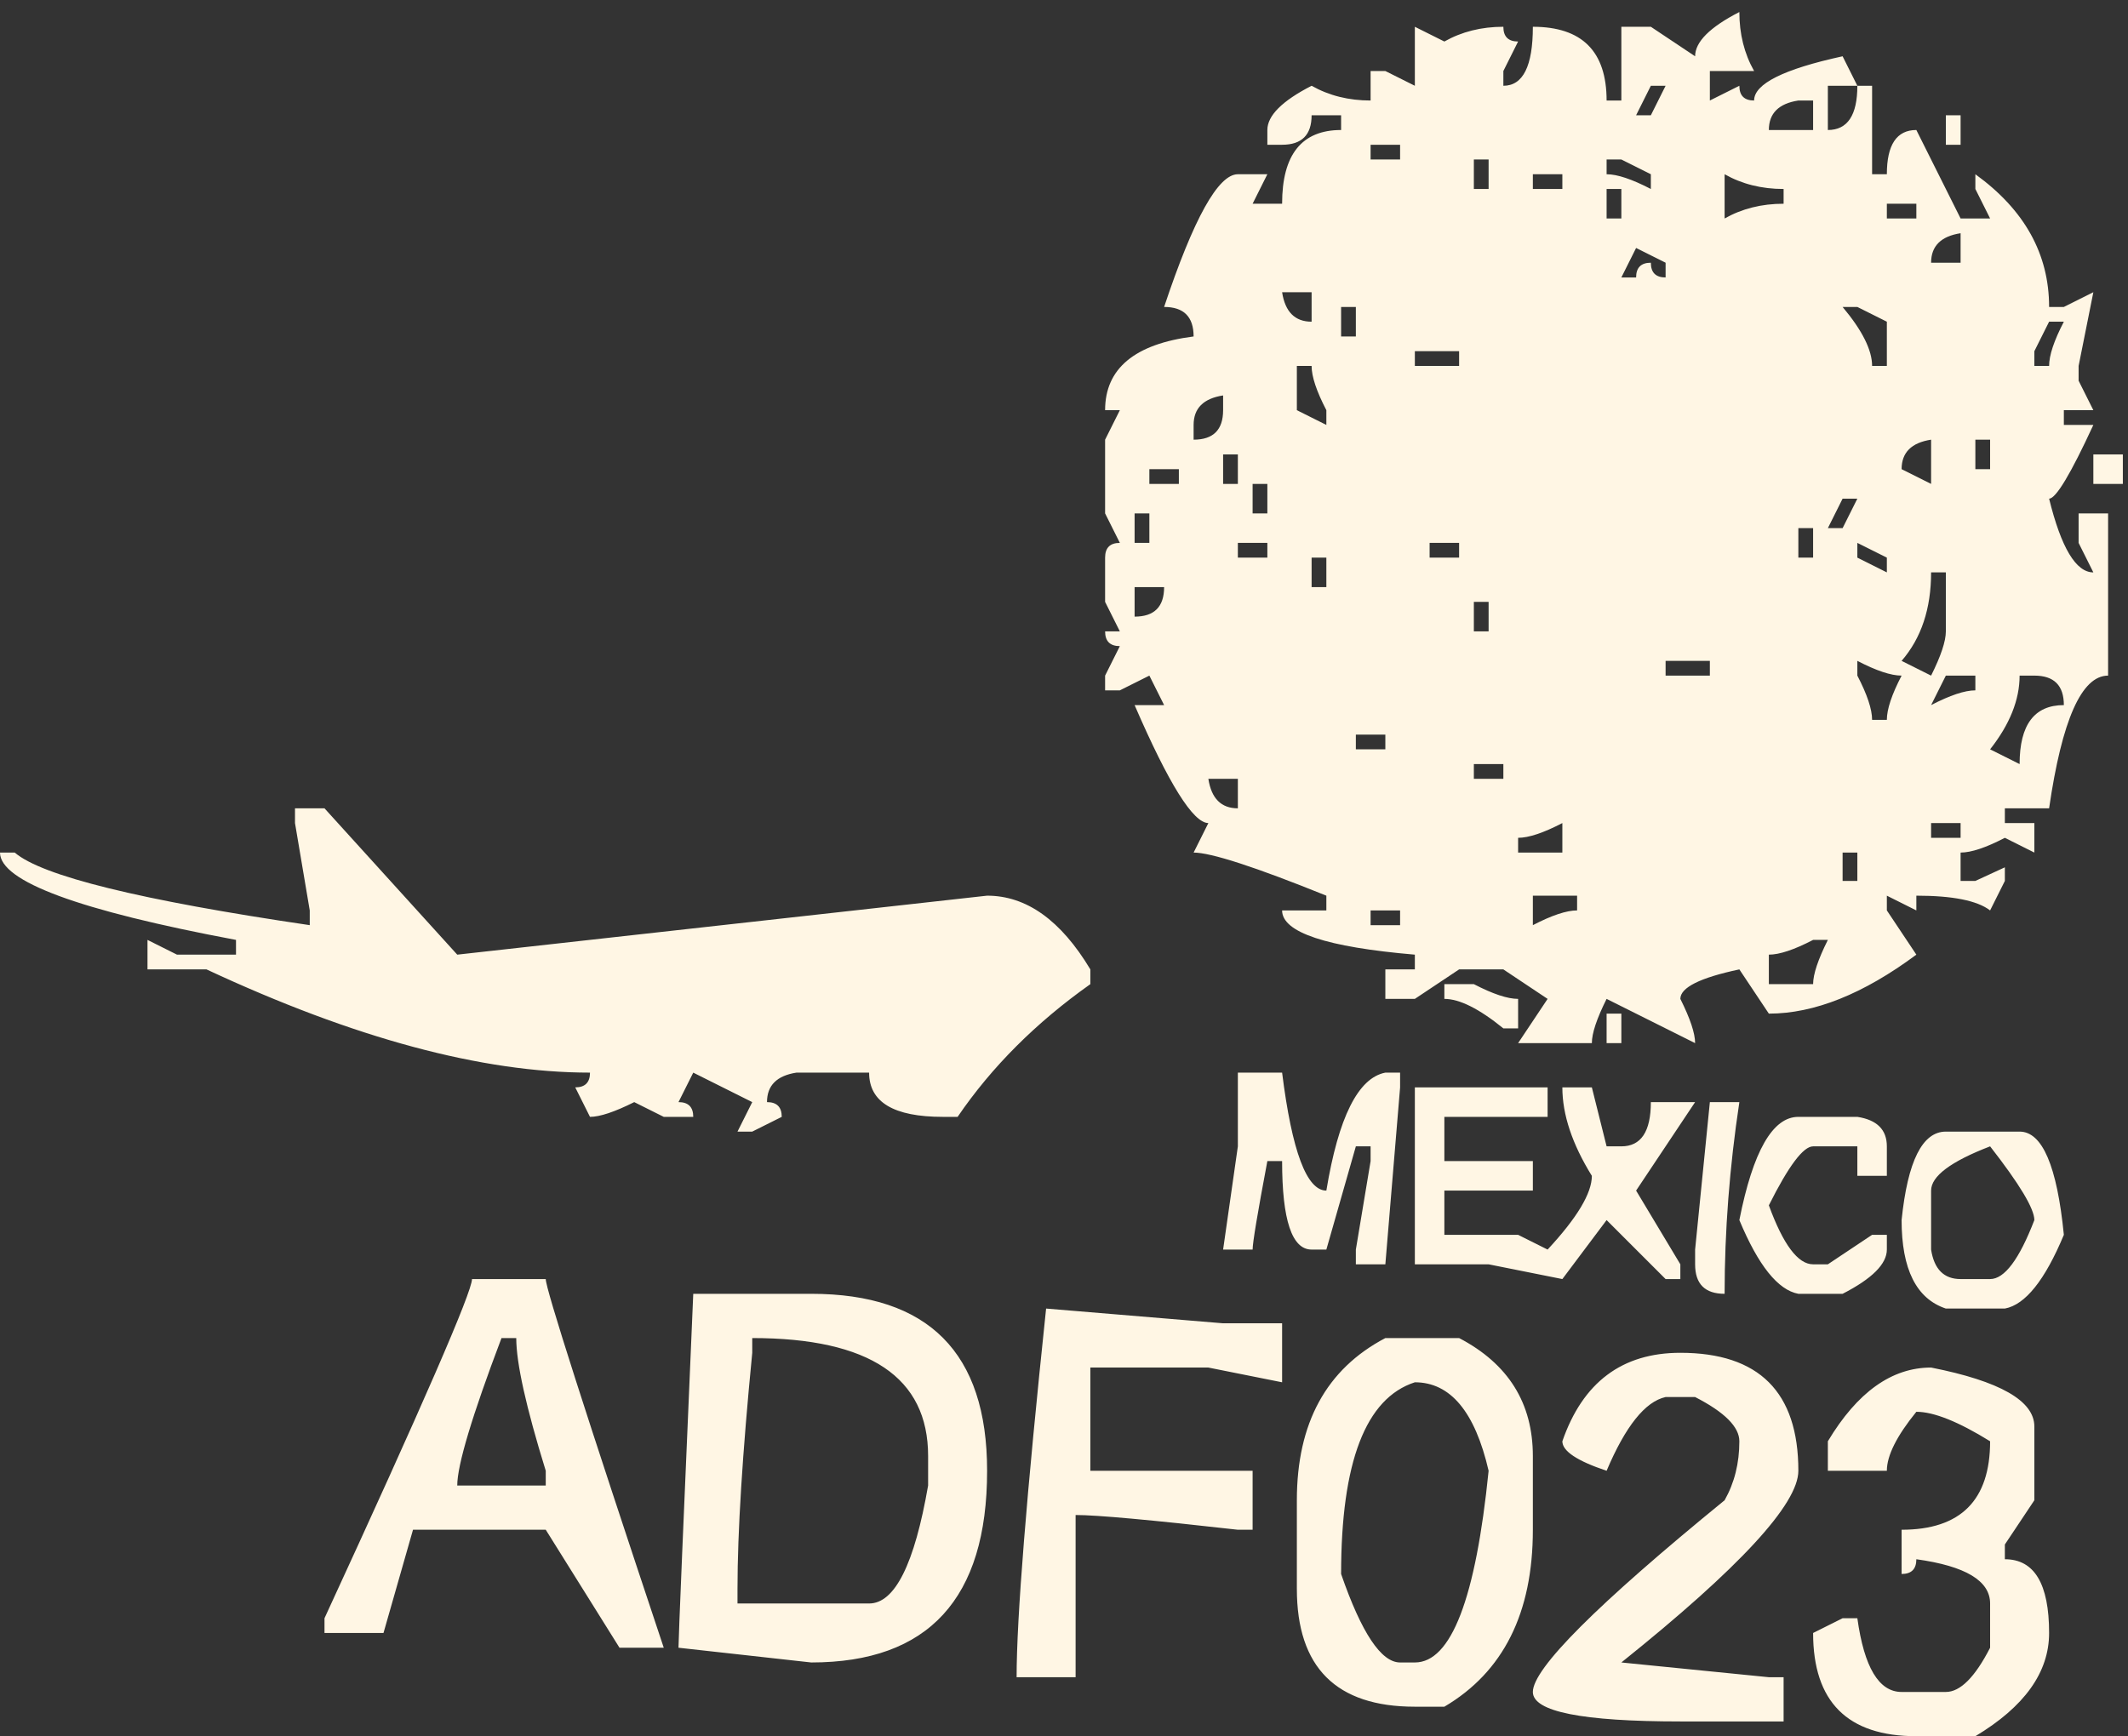 <svg width="174" height="142" viewBox="0 0 174 142" fill="none" xmlns="http://www.w3.org/2000/svg">
<rect x="0" y="0" width="174" height="142" fill="#333333" stroke="none"/>
<path d="M142.222 0.984C142.222 2.778 142.624 4.386 143.428 5.809H139.81V8.221L142.222 7.015C142.222 7.819 142.624 8.221 143.428 8.221C143.428 6.86 145.84 5.654 150.664 4.603L151.87 7.015H149.458V10.633C151.066 10.633 151.87 9.427 151.87 7.015H153.076V14.251H154.282C154.282 11.839 155.086 10.633 156.694 10.633L160.312 17.869H162.725L161.519 15.457V14.251C165.539 17.158 167.549 20.776 167.549 25.105H168.755L171.167 23.899L169.961 29.93V31.136L171.167 33.548H168.755V34.754H171.167C169.312 38.774 168.105 40.784 167.549 40.784C168.538 44.804 169.744 46.815 171.167 46.815L169.961 44.402V41.99H172.373V55.257C170.208 55.257 168.6 58.875 167.549 66.111H163.931V67.317H166.343V69.73L163.931 68.523C162.384 69.328 161.178 69.73 160.312 69.73V72.049H161.519L163.931 70.936V72.049L162.725 74.461C161.673 73.657 159.663 73.255 156.694 73.255V74.461L154.282 73.255V74.461L156.694 78.079C152.365 81.295 148.345 82.903 144.634 82.903L142.222 79.285C139.006 79.966 137.397 80.769 137.397 81.697C138.201 83.305 138.604 84.511 138.604 85.315L131.367 81.697C130.563 83.305 130.161 84.511 130.161 85.315H124.131L126.543 81.697L122.925 79.285H119.307L115.688 81.697H113.276V79.285H115.688V78.079C108.452 77.461 104.834 76.255 104.834 74.461H108.452V73.255C102.638 70.905 99.02 69.73 97.598 69.73L98.804 67.317C97.567 67.317 95.557 64.101 92.773 57.669H95.186L93.98 55.257L91.567 56.463H90.361V55.257L91.567 52.845C90.763 52.845 90.361 52.443 90.361 51.639H91.567L90.361 49.227V45.608C90.361 44.804 90.763 44.402 91.567 44.402L90.361 41.99V35.96L91.567 33.548H90.361C90.361 30.146 92.773 28.136 97.598 27.518C97.598 25.91 96.794 25.105 95.186 25.105C97.598 17.869 99.608 14.251 101.216 14.251H103.628L102.422 16.663H104.834C104.834 12.643 106.442 10.633 109.658 10.633V9.427H107.246C107.246 11.035 106.442 11.839 104.834 11.839H103.628V10.633C103.628 9.458 104.834 8.252 107.246 7.015C108.669 7.819 110.277 8.221 112.07 8.221V5.809H113.276L115.688 7.015V2.19L118.101 3.396C119.523 2.592 121.131 2.19 122.925 2.19C122.925 2.994 123.327 3.396 124.131 3.396L122.925 5.809V7.015C124.533 7.015 125.337 5.407 125.337 2.19C129.357 2.19 131.367 4.201 131.367 8.221H132.573V2.19H134.985L138.604 4.603C138.604 3.427 139.81 2.221 142.222 0.984ZM134.985 7.015L133.779 9.427H134.985L136.191 7.015H134.985ZM144.634 10.633H148.252V8.221H147.046C145.438 8.468 144.634 9.272 144.634 10.633ZM159.106 9.427H160.312V11.839H159.106V9.427ZM112.07 11.839V13.045H114.482V11.839H112.07ZM120.513 13.045V15.457H121.719V13.045H120.513ZM131.367 13.045V14.251C132.233 14.251 133.439 14.653 134.985 15.457V14.251L132.573 13.045H131.367ZM125.337 14.251V15.457H127.749V14.251H125.337ZM141.016 14.251V17.869C142.438 17.065 144.046 16.663 145.84 16.663V15.457C144.046 15.457 142.438 15.055 141.016 14.251ZM131.367 15.457V17.869H132.573V15.457H131.367ZM154.282 16.663V17.869H156.694V16.663H154.282ZM157.9 21.487H160.312V19.075C158.704 19.323 157.9 20.127 157.9 21.487ZM133.779 20.281L132.573 22.693H133.779C133.779 21.889 134.181 21.487 134.985 21.487C134.985 22.291 135.387 22.693 136.191 22.693V21.487L133.779 20.281ZM104.834 23.899C105.081 25.508 105.885 26.311 107.246 26.311V23.899H104.834ZM109.658 25.105V27.518H110.864V25.105H109.658ZM150.664 25.105C152.272 27.023 153.076 28.631 153.076 29.93H154.282V26.311L151.87 25.105H150.664ZM167.549 26.311L166.343 28.724V29.93H167.549C167.549 29.064 167.951 27.858 168.755 26.311H167.549ZM115.688 28.724V29.93H119.307V28.724H115.688ZM106.04 29.93V33.548L108.452 34.754V33.548C107.648 32.002 107.246 30.796 107.246 29.93H106.04ZM97.598 34.754V35.96C99.206 35.96 100.01 35.156 100.01 33.548V32.342C98.402 32.589 97.598 33.393 97.598 34.754ZM155.488 38.372L157.9 39.578V35.96C156.292 36.207 155.488 37.011 155.488 38.372ZM161.519 35.96V38.372H162.725V35.96H161.519ZM100.01 37.166V39.578H101.216V37.166H100.01ZM93.98 38.372V39.578H96.392V38.372H93.98ZM171.167 37.166H173.579V39.578H171.167V37.166ZM102.422 39.578V41.99H103.628V39.578H102.422ZM150.664 40.784L149.458 43.196H150.664L151.87 40.784H150.664ZM92.773 41.99V44.402H93.98V41.99H92.773ZM147.046 43.196V45.608H148.252V43.196H147.046ZM101.216 44.402V45.608H103.628V44.402H101.216ZM116.895 44.402V45.608H119.307V44.402H116.895ZM151.87 44.402V45.608L154.282 46.815V45.608L151.87 44.402ZM107.246 45.608V48.02H108.452V45.608H107.246ZM157.9 46.815C157.9 49.783 157.096 52.195 155.488 54.051L157.9 55.257C158.704 53.649 159.106 52.443 159.106 51.639V46.815H157.9ZM92.773 48.02V50.433C94.382 50.433 95.186 49.629 95.186 48.02H92.773ZM120.513 49.227V51.639H121.719V49.227H120.513ZM136.191 54.051V55.257H139.81V54.051H136.191ZM151.87 54.051V55.257C152.674 56.803 153.076 58.009 153.076 58.875H154.282C154.282 58.009 154.684 56.803 155.488 55.257C154.622 55.257 153.416 54.855 151.87 54.051ZM159.106 55.257L157.9 57.669C159.447 56.865 160.653 56.463 161.519 56.463V55.257H159.106ZM165.137 55.257C165.137 57.236 164.333 59.246 162.725 61.287L165.137 62.493C165.137 59.277 166.343 57.669 168.755 57.669C168.755 56.061 167.951 55.257 166.343 55.257H165.137ZM110.864 60.081V61.287H113.276V60.081H110.864ZM120.513 62.493V63.699H122.925V62.493H120.513ZM98.804 63.699C99.051 65.307 99.855 66.111 101.216 66.111V63.699H98.804ZM24.121 66.111H26.533L37.388 78.079L80.713 73.255C83.929 73.255 86.743 75.265 89.155 79.285V80.491C84.702 83.645 81.084 87.264 78.301 91.346H77.095C73.075 91.346 71.064 90.14 71.064 87.728H65.127C63.519 87.975 62.715 88.779 62.715 90.14C63.519 90.14 63.921 90.542 63.921 91.346L61.509 92.552H60.303L61.509 90.14L56.685 87.728L55.478 90.14C56.283 90.14 56.685 90.542 56.685 91.346H54.273L51.86 90.14C50.252 90.944 49.046 91.346 48.242 91.346L47.036 88.934C47.84 88.934 48.242 88.532 48.242 87.728C39.398 87.728 28.945 84.913 16.885 79.285H12.06V76.873L14.473 78.079H19.297V76.873C6.432 74.461 0 72.08 0 69.73H1.206C3.433 71.647 11.473 73.626 25.327 75.667V74.461L24.121 67.317V66.111ZM124.131 68.523V69.73H127.749V67.317C126.203 68.121 124.997 68.523 124.131 68.523ZM157.9 67.317V68.523H160.312V67.317H157.9ZM150.664 69.73V72.049H151.87V69.73H150.664ZM125.337 73.255V75.667C126.883 74.863 128.089 74.461 128.955 74.461V73.255H125.337ZM112.07 74.461V75.667H114.482V74.461H112.07ZM144.634 78.079V80.491H148.252C148.252 79.687 148.654 78.481 149.458 76.873H148.252C146.706 77.677 145.5 78.079 144.634 78.079ZM118.101 80.491H120.513C122.059 81.295 123.265 81.697 124.131 81.697V84.109H122.925C120.946 82.501 119.338 81.697 118.101 81.697V80.491ZM131.367 82.903H132.573V85.315H131.367V82.903ZM101.216 87.728H104.834C105.638 94.16 106.844 97.376 108.452 97.376C109.442 91.377 111.05 88.16 113.276 87.728H114.482V88.934L113.276 103.406H110.864V102.2L112.07 94.964V93.758H110.864L108.452 102.2H107.246C105.638 102.2 104.834 99.788 104.834 94.964H103.628C102.824 99.231 102.422 101.644 102.422 102.2H100.01L101.216 93.758V87.728ZM115.688 88.934H126.543V91.346H118.101V94.964H125.337V97.376H118.101V100.994H124.131L126.543 102.2C128.955 99.603 130.161 97.592 130.161 96.17C128.553 93.572 127.749 91.16 127.749 88.934H130.161L131.367 93.758H132.573C134.181 93.758 134.985 92.552 134.985 90.14H138.604L133.779 97.376L137.397 103.406V104.612H136.191L131.367 99.788L127.749 104.612L121.719 103.406H115.688V88.934ZM139.81 90.14H142.222C141.418 95.459 141.016 100.685 141.016 105.818C139.408 105.818 138.604 105.014 138.604 103.406V102.2L139.81 90.14ZM147.046 91.346H151.87C153.478 91.593 154.282 92.397 154.282 93.758V96.17H151.87V93.758H148.252C147.448 93.758 146.242 95.366 144.634 98.582C145.809 101.798 147.015 103.406 148.252 103.406H149.458L153.076 100.994H154.282V102.2C154.282 103.375 153.076 104.581 150.664 105.818H147.046C145.376 105.509 143.768 103.499 142.222 99.788C143.335 94.16 144.943 91.346 147.046 91.346ZM159.106 92.552H165.137C166.992 92.552 168.198 95.366 168.755 100.994C167.209 104.705 165.601 106.715 163.931 107.024H159.106C156.694 106.22 155.488 103.808 155.488 99.788C155.983 94.964 157.189 92.552 159.106 92.552ZM157.9 97.376V102.2C158.148 103.808 158.952 104.612 160.312 104.612H162.725C163.9 104.612 165.106 103.004 166.343 99.788C166.343 98.86 165.137 96.85 162.725 93.758C159.508 94.995 157.9 96.201 157.9 97.376ZM38.594 104.612H44.624C44.624 105.416 47.84 115.467 54.273 134.764H50.654L44.624 125.115H33.77L31.357 133.558H26.533V132.352C34.574 114.91 38.594 105.664 38.594 104.612ZM56.685 105.818H66.333C75.92 105.818 80.713 110.643 80.713 120.291C80.713 130.743 75.92 135.97 66.333 135.97L55.478 134.764C55.478 134.083 55.88 124.435 56.685 105.818ZM85.537 107.024L100.01 108.23H104.834V113.055L98.804 111.849H89.155V120.291H102.422V125.115H101.216C94.103 124.311 89.681 123.909 87.949 123.909V137.176H83.125C83.125 132.352 83.929 122.301 85.537 107.024ZM41.006 109.437C38.594 115.807 37.388 119.827 37.388 121.497H44.624V120.291C43.016 115.096 42.212 111.478 42.212 109.437H41.006ZM61.509 109.437V110.643C60.705 118.868 60.303 125.301 60.303 129.939V131.146H71.064C73.167 131.146 74.775 127.929 75.889 121.497V119.085C75.889 112.653 71.095 109.437 61.509 109.437ZM113.276 109.437H119.307C123.327 111.539 125.337 114.756 125.337 119.085V125.115C125.337 131.919 122.925 136.743 118.101 139.588H115.688C109.256 139.588 106.04 136.372 106.04 129.939V122.703C106.04 116.395 108.452 111.972 113.276 109.437ZM137.397 110.643C143.83 110.643 147.046 113.859 147.046 120.291C147.046 123.012 142.222 128.239 132.573 135.97L144.634 137.176H145.84V140.794H137.397C129.357 140.794 125.337 139.99 125.337 138.382C125.337 136.465 130.563 131.238 141.016 122.703C141.82 121.281 142.222 119.673 142.222 117.879C142.222 116.704 141.016 115.498 138.604 114.261H136.191C134.521 114.632 132.913 116.642 131.367 120.291C128.955 119.487 127.749 118.683 127.749 117.879C129.419 113.055 132.635 110.643 137.397 110.643ZM109.658 128.733C111.328 133.558 112.936 135.97 114.482 135.97H115.688C118.657 135.97 120.667 130.743 121.719 120.291C120.605 115.467 118.595 113.055 115.688 113.055C111.668 114.354 109.658 119.58 109.658 128.733ZM157.9 111.849C163.529 112.962 166.343 114.57 166.343 116.673V122.703L163.931 126.321V127.527C166.343 127.527 167.549 129.537 167.549 133.558C167.549 136.774 165.539 139.588 161.519 142H156.694C151.066 142 148.252 139.186 148.252 133.558L150.664 132.352H151.87C152.427 136.372 153.633 138.382 155.488 138.382H159.106C160.282 138.382 161.488 137.176 162.725 134.764V131.146C162.725 129.29 160.715 128.084 156.694 127.527C156.694 128.331 156.292 128.733 155.488 128.733V125.115C160.312 125.115 162.725 122.703 162.725 117.879C160.127 116.271 158.117 115.467 156.694 115.467C155.086 117.446 154.282 119.054 154.282 120.291H149.458V117.879C151.87 113.859 154.684 111.849 157.9 111.849Z" fill="#FFF6E4"/>
</svg>
